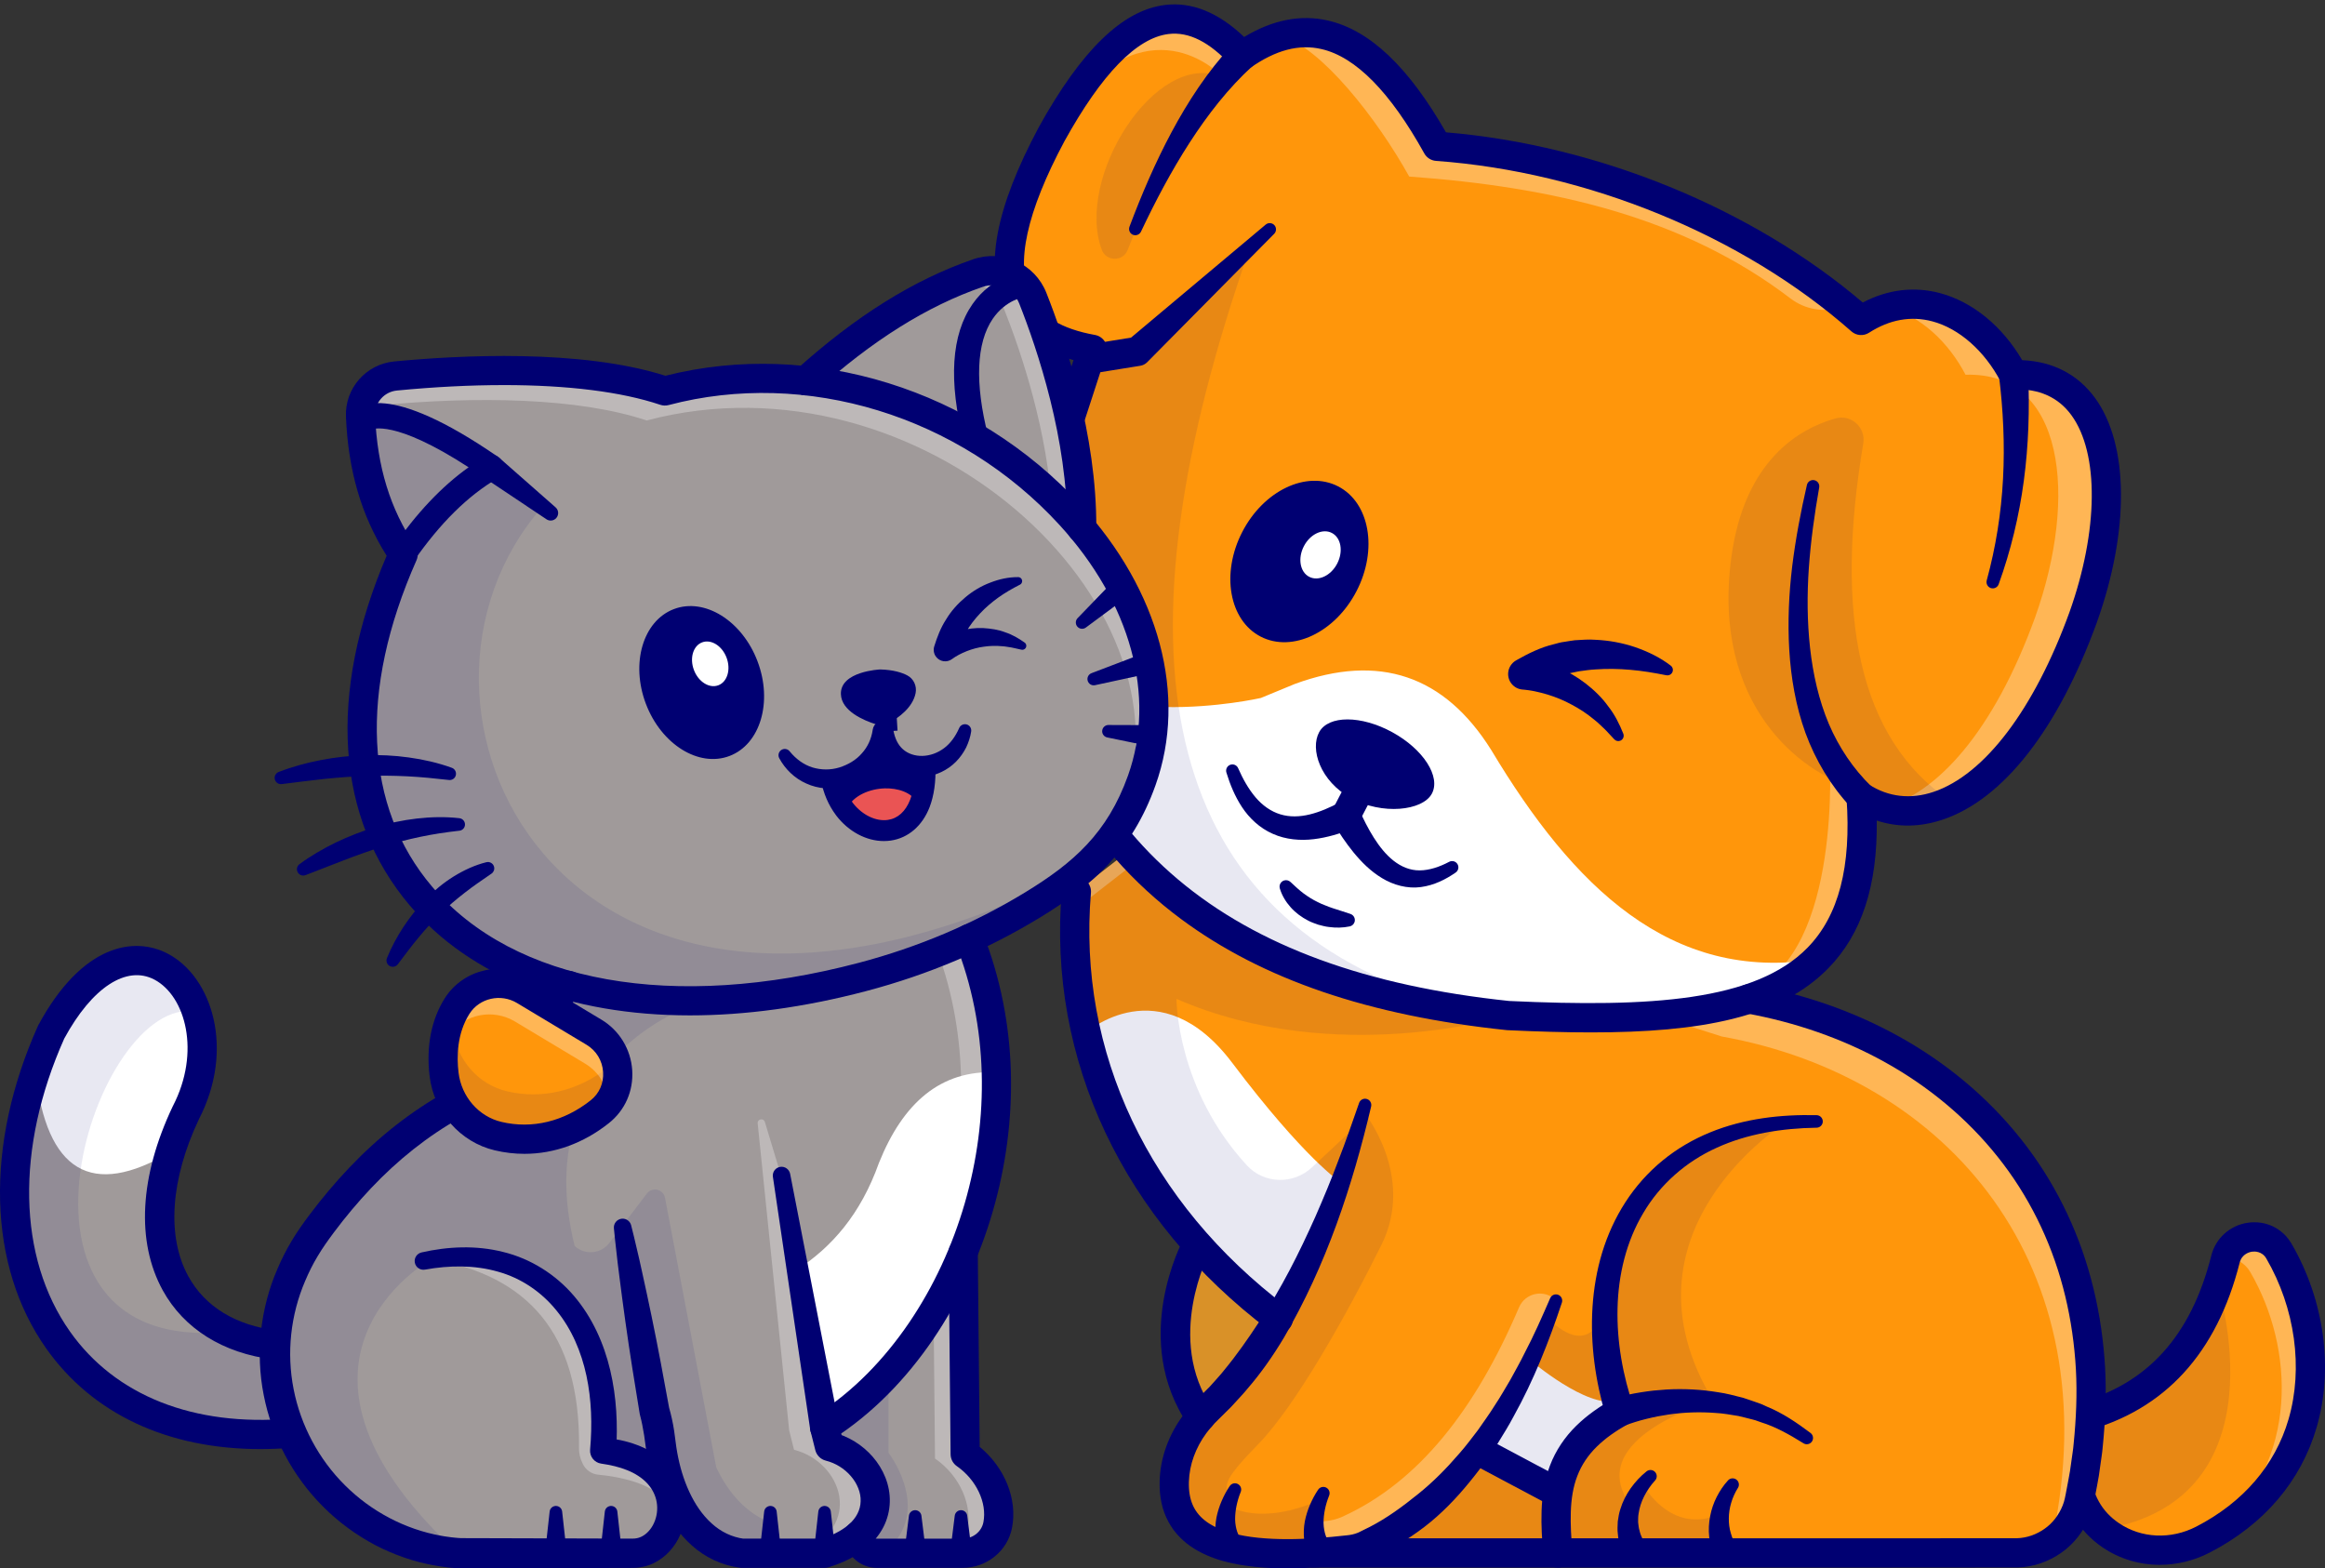 <svg width="464" height="313" viewBox="0 0 464 313" fill="none" xmlns="http://www.w3.org/2000/svg">
<rect x="0" y="0" width="464" height="313" fill="#333333" stroke="none"/>
<g clip-path="url(#clip0_62_934)">
<path d="M439.637 307.262C433.775 310.281 426.672 310.09 421.221 306.378C420.712 306.029 420.203 305.643 419.719 305.219C416.935 302.825 414.693 299.239 414.234 293.877L415.418 282.809C428.892 279.189 437.812 270.257 442.581 256.496C443.165 254.827 443.681 253.092 444.139 251.282C445.415 246.245 452.201 245.202 454.811 249.698C464.942 267.13 464.75 294.301 439.637 307.262Z" fill="#FF960B"/>
<g opacity="0.55">
<path opacity="0.55" d="M442.588 305.602C458.896 291.466 457.887 268.997 449.091 253.868C447.982 251.951 446.098 251.04 444.222 251.015C445.655 246.211 452.251 245.286 454.81 249.698C464.523 266.42 464.749 292.099 442.586 305.602H442.588Z" fill="white"/>
</g>
<path d="M431.047 312.29C426.986 312.29 422.989 311.115 419.58 308.79C414.718 305.475 411.864 300.403 411.325 294.124C411.187 292.518 412.376 291.103 413.981 290.965C415.587 290.832 417 292.016 417.138 293.622C417.534 298.222 419.408 301.606 422.867 303.964C427.328 307.005 433.242 307.276 438.297 304.667C447.67 299.83 454.043 292.418 456.725 283.23C459.697 273.042 458.04 261.055 452.291 251.162C451.411 249.646 449.886 249.734 449.442 249.795C448.976 249.861 447.421 250.213 446.97 251.997C442.403 270.049 432.041 281.364 416.171 285.624C414.612 286.043 413.014 285.117 412.597 283.561C412.179 282.004 413.102 280.404 414.659 279.984C428.528 276.26 437.246 266.639 441.312 250.566C442.192 247.085 445.066 244.515 448.631 244.014C452.196 243.514 455.535 245.128 457.335 248.227C463.873 259.474 465.738 273.171 462.327 284.864C459.188 295.624 451.803 304.267 440.972 309.855C437.819 311.482 434.41 312.287 431.047 312.287V312.29Z" fill="#000072"/>
<g opacity="0.3">
<path opacity="0.3" d="M419.718 305.219C416.934 302.825 414.691 299.239 414.232 293.877L415.416 282.809C428.89 279.189 437.81 270.257 442.579 256.496H442.588C442.588 256.496 456.286 299.172 419.718 305.219Z" fill="#000072"/>
</g>
<path d="M239.582 282.809C228.775 267.031 238.854 248.481 238.854 248.481L255.112 263.193L239.582 282.809Z" fill="#EF9F21"/>
<path d="M239.557 283.511L239.238 283.044C228.414 267.239 238.385 248.469 238.487 248.281L238.74 247.815L255.68 263.144L239.557 283.509V283.511ZM238.978 249.157C237.545 252.112 230.502 268.214 239.609 282.101L254.541 263.239L238.978 249.157Z" fill="#000072"/>
<g opacity="0.3">
<path opacity="0.3" d="M239.582 282.809C228.775 267.031 238.854 248.481 238.854 248.481L255.112 263.193L239.582 282.809Z" fill="#000072"/>
</g>
<path d="M414.981 299.446C413.689 305.534 408.353 309.914 402.125 309.914H262.215L255.112 263.193C254.786 262.942 254.462 262.7 254.138 262.451C227.233 241.7 211.959 211.392 214.818 177.931L224.739 170.225L234.336 162.777L348.984 199.348C393.915 207.38 426.565 244.919 414.983 299.446H414.981Z" fill="#FF960B"/>
<g opacity="0.55">
<path opacity="0.55" d="M414.981 299.446C414.247 302.9 412.213 305.81 409.445 307.67C409.512 307.437 409.571 307.195 409.621 306.954C421.201 252.426 388.553 214.885 343.622 206.855L228.974 170.282L214.583 181.457C214.642 180.289 214.716 179.113 214.816 177.929L234.334 162.775L348.983 199.346C393.913 207.378 426.563 244.917 414.981 299.445V299.446Z" fill="white"/>
</g>
<path d="M216.746 206.077C216.746 206.077 231.461 192.943 245.927 212.125C260.393 231.308 267.52 235.919 267.52 235.919L305.512 271.542C305.512 271.542 316.73 281.121 322.607 279.567L317.517 285.76L309.539 297.196L252.194 260.499C252.194 260.499 219.232 230.053 216.746 206.077Z" fill="white"/>
<path d="M310.539 259.522C301.685 283.293 289.545 300.731 272.378 308.462C271.436 308.887 270.428 309.147 269.41 309.263C266.9 309.556 264.499 309.772 262.215 309.914C244.607 310.973 233.768 307.195 234.359 295.276C234.626 289.839 237.262 284.834 241.214 281.106C254.245 268.787 264.326 248.446 272.061 221.758C272.187 221.333 272.312 220.899 272.436 220.466L310.537 259.522H310.539Z" fill="#FF960B"/>
<g opacity="0.55">
<path opacity="0.55" d="M310.539 259.522C301.686 283.293 289.545 300.731 272.379 308.462C271.436 308.887 270.428 309.147 269.41 309.263C266.9 309.556 264.5 309.772 262.215 309.914C261.691 307.83 261.816 305.643 262.14 303.808C263.032 303.724 263.941 303.626 264.858 303.516C265.883 303.4 266.893 303.142 267.826 302.715C283.217 295.776 294.573 281.031 303.144 260.922C304.41 257.945 308.28 257.202 310.539 259.521V259.522Z" fill="white"/>
</g>
<path d="M415.75 123.161C404.512 154.137 388.103 165.121 375.522 160.992C375.522 160.992 375.513 160.992 375.497 160.983C374.087 160.515 372.72 159.865 371.419 159.022C371.419 159.056 371.428 159.098 371.428 159.13C372.503 174.501 369.277 184.735 362.541 191.432V191.441C358.171 195.787 352.336 198.638 345.24 200.441C333.551 203.41 318.452 203.502 300.969 202.676C292.323 201.767 283.901 200.391 275.849 198.373H275.832C242.233 189.982 215.044 170.667 204.422 129.534C203.521 126.064 202.747 122.437 202.088 118.641L217.493 71.309L218.01 69.716C199.409 66.389 196.149 52.453 209.881 26.765C211.081 24.596 212.281 22.553 213.499 20.652C223.963 4.204 235.01 -2.1 247.158 10.36C247.4 10.611 247.642 10.86 247.883 11.127C263.265 0.335 275.797 9.376 286.795 29.2C317.626 31.428 349.051 44.212 371.419 63.945C383.508 56.189 395.889 63.395 401.851 74.787C421.552 74.162 424.363 98.973 415.75 123.161Z" fill="#FF960B"/>
<g opacity="0.55">
<path opacity="0.55" d="M362.539 191.434V191.443C358.17 195.789 352.335 198.64 345.239 200.443C345.973 199.35 347.372 198.316 349.599 197.391C367.666 189.884 365.14 150.644 365.14 150.644C366.016 154.931 368.917 157.592 371.427 159.135C372.501 174.506 369.275 184.741 362.539 191.438V191.434Z" fill="white"/>
</g>
<g opacity="0.55">
<path opacity="0.55" d="M357.333 59.567C335.883 43.189 309.667 37.288 281.236 35.236C274.724 23.501 263.641 9.511 255.788 7.217C267.653 3.873 277.741 12.889 286.795 29.202C316.159 31.32 346.066 43.023 368.168 61.194C367.958 61.243 367.758 61.296 367.562 61.354C364.037 62.393 360.255 61.798 357.333 59.567Z" fill="white"/>
</g>
<g opacity="0.55">
<path opacity="0.55" d="M247.158 10.36L244.007 15.356C244.007 15.356 230.35 0.26 213.5 20.652C223.964 4.204 235.01 -2.1 247.158 10.36Z" fill="white"/>
</g>
<g opacity="0.55">
<path opacity="0.55" d="M415.75 123.161C404.669 153.72 388.544 164.82 376.038 161.151C386.459 158.307 397.756 146.322 406.161 123.161C414.775 98.975 411.964 74.162 392.263 74.787C388.861 68.282 383.367 63.144 377.03 61.384C387.193 58.524 396.815 65.162 401.851 74.787C421.552 74.162 424.363 98.973 415.75 123.161Z" fill="white"/>
</g>
<path d="M362.539 191.434V191.443C350.966 202.961 329.056 204.004 300.967 202.677C256.221 197.989 217.593 180.526 204.42 129.534C216.251 147.374 251.635 139.291 251.635 139.291L258.446 136.481C275.213 130.344 288.278 134.756 297.631 149.718C313.905 176.857 333.382 196.106 362.539 191.436V191.434Z" fill="white"/>
<path d="M317.512 206.034C312.295 206.034 306.736 205.867 300.831 205.59C300.775 205.588 300.72 205.583 300.664 205.577C273.183 202.701 251.939 195.452 235.716 183.42C216.387 169.083 204.103 147.456 199.209 119.14C199.128 118.672 199.162 118.192 199.309 117.738L214.241 71.866C207.484 70.044 202.844 66.603 200.427 61.615C196.434 53.368 198.684 41.519 207.308 25.388C215.837 9.975 224.076 2.005 232.516 0.989C237.876 0.34 243.174 2.493 248.294 7.378C253.973 3.952 259.596 2.851 265.042 4.104C273.371 6.021 281.076 13.322 288.572 26.408C318.812 28.946 349.635 41.541 371.754 60.375C376.688 57.773 381.962 57.119 387.125 58.486C393.645 60.214 399.562 65.054 403.573 71.88C409.678 72.133 414.675 74.716 418.1 79.413C424.867 88.69 425.019 105.83 418.494 124.143C410.748 145.494 399.825 159.488 387.729 163.563C383.193 165.092 378.712 165.144 374.542 163.752C374.71 176.737 371.541 186.402 364.913 193.196C355.246 203.104 339.411 206.034 317.512 206.034ZM301.189 199.762C329.411 201.084 350.337 199.776 360.738 189.119C366.95 182.753 369.492 172.977 368.51 159.232C368.431 158.128 368.983 157.074 369.934 156.512C370.885 155.949 372.073 155.97 373.003 156.571C376.865 159.062 381.314 159.567 385.869 158.033C396.095 154.587 405.986 141.515 413.005 122.17C418.795 105.918 418.948 90.479 413.389 82.855C410.782 79.28 406.925 77.547 401.946 77.708C400.819 77.746 399.786 77.137 399.266 76.144C396.074 70.038 390.975 65.547 385.631 64.132C381.36 62.999 377.111 63.764 372.998 66.406C371.901 67.11 370.47 67.002 369.492 66.139C347.824 47.023 316.831 34.3 286.585 32.109C285.603 32.037 284.722 31.476 284.244 30.614C277.45 18.367 270.549 11.362 263.735 9.794C259.242 8.758 254.605 9.978 249.562 13.518C248.365 14.358 246.732 14.182 245.741 13.107C241.368 8.365 237.271 6.294 233.213 6.787C226.857 7.552 219.866 14.749 212.433 28.18C204.879 42.311 202.6 52.716 205.68 59.071C207.634 63.103 211.835 65.646 218.525 66.845C219.356 66.993 220.081 67.495 220.515 68.219C220.948 68.943 221.047 69.82 220.785 70.622L205.085 118.855C213.84 168.078 244.399 193.794 301.187 199.762H301.189Z" fill="#000072"/>
<path d="M369.347 161.078C365.343 156.788 362.302 151.677 360.323 146.288C358.367 140.877 357.419 135.24 357.08 129.655C356.754 124.062 357.012 118.494 357.671 113.011C358.347 107.527 359.379 102.12 360.608 96.774C360.762 96.1 361.434 95.681 362.107 95.835C362.759 95.986 363.173 96.618 363.058 97.269L363.055 97.289C362.114 102.613 361.374 107.964 360.991 113.321C360.62 118.675 360.656 124.041 361.233 129.301C361.821 134.551 362.98 139.713 364.979 144.462C367.005 149.195 369.879 153.465 373.49 156.969L373.512 156.99C374.669 158.114 374.698 159.961 373.574 161.119C372.451 162.277 370.604 162.305 369.447 161.182C369.415 161.15 369.377 161.11 369.347 161.078Z" fill="#000072"/>
<path d="M404.759 74.547C405.067 81.678 404.845 88.843 403.899 95.912C402.96 102.98 401.282 109.935 398.874 116.595C398.639 117.245 397.921 117.582 397.27 117.346C396.654 117.122 396.321 116.457 396.489 115.835C398.311 109.179 399.386 102.36 399.746 95.522C400.112 88.68 399.777 81.825 398.942 75.036V75.031C398.745 73.429 399.882 71.972 401.482 71.775C403.084 71.578 404.54 72.716 404.737 74.318C404.746 74.393 404.753 74.474 404.757 74.549L404.759 74.547Z" fill="#000072"/>
<path d="M216.905 68.8L226.507 67.251L224.995 67.986L252.597 44.818C253.127 44.374 253.915 44.444 254.362 44.972C254.779 45.471 254.74 46.203 254.292 46.659L228.951 72.28C228.56 72.674 228.071 72.915 227.563 72.995L227.439 73.015L217.837 74.563C216.246 74.82 214.748 73.737 214.492 72.146C214.236 70.554 215.318 69.056 216.909 68.8H216.905Z" fill="#000072"/>
<path d="M249.938 13.202C245.151 17.575 241.038 22.854 237.407 28.473C233.775 34.103 230.606 40.094 227.709 46.225C227.416 46.85 226.67 47.121 226.045 46.827C225.452 46.549 225.182 45.856 225.406 45.252C227.824 38.829 230.538 32.485 233.817 26.356C237.1 20.242 240.952 14.313 245.836 9.05C246.934 7.867 248.781 7.799 249.963 8.898C251.146 9.996 251.214 11.844 250.116 13.027C250.062 13.084 250.006 13.139 249.949 13.191L249.938 13.2V13.202Z" fill="#000072"/>
<path d="M277.864 146.13C284.068 149.53 287.595 155.031 285.739 158.418C283.883 161.805 275.856 162.696 269.65 159.297C263.446 155.897 261.416 149.492 263.271 146.105C265.125 142.718 271.658 142.729 277.862 146.13H277.864Z" fill="#000072"/>
<path d="M290.512 174.128C288.525 175.499 286.225 176.676 283.561 177.029C280.895 177.406 278.05 176.619 275.802 175.242C273.522 173.868 271.71 172.035 270.139 170.128C268.572 168.209 267.232 166.18 265.999 164.119L269.828 165.424C267.42 166.354 264.91 167.144 262.217 167.468C259.548 167.798 256.617 167.572 254.009 166.402C251.391 165.255 249.304 163.262 247.871 161.083C246.427 158.89 245.478 156.535 244.752 154.171C244.55 153.51 244.92 152.809 245.582 152.607C246.196 152.419 246.845 152.725 247.095 153.302L247.101 153.315C248.025 155.427 249.145 157.433 250.542 159.089C251.94 160.745 253.649 161.951 255.503 162.51C257.357 163.083 259.372 163.026 261.39 162.533C263.41 162.042 265.408 161.158 267.352 160.135C268.64 159.458 270.218 159.899 270.978 161.112L271.182 161.44C272.07 163.44 273.043 165.384 274.174 167.171C275.302 168.952 276.599 170.587 278.124 171.78C279.645 172.968 281.392 173.716 283.321 173.701C285.249 173.692 287.277 173.01 289.188 172.002L289.215 171.988C289.828 171.665 290.584 171.9 290.906 172.513C291.205 173.081 291.024 173.773 290.509 174.128H290.512Z" fill="#000072"/>
<path d="M268.588 165.7C268.135 165.7 267.674 165.592 267.242 165.368C265.813 164.623 265.257 162.861 266.003 161.431L269.476 154.759C270.222 153.329 271.983 152.775 273.412 153.519C274.842 154.264 275.397 156.026 274.652 157.456L271.178 164.128C270.659 165.128 269.641 165.7 268.588 165.7Z" fill="#000072"/>
<path d="M257.581 176.047C258.464 176.888 259.294 177.649 260.171 178.309C261.055 178.959 261.959 179.533 262.941 180.006C263.427 180.25 263.925 180.488 264.449 180.673C264.956 180.907 265.499 181.072 266.042 181.267C267.135 181.637 268.28 181.965 269.48 182.38L269.519 182.395C270.193 182.628 270.551 183.364 270.317 184.038C270.163 184.481 269.792 184.787 269.364 184.879C268.007 185.167 266.603 185.189 265.2 184.995C264.847 184.963 264.498 184.891 264.149 184.809C263.799 184.739 263.45 184.647 263.102 184.543C262.757 184.438 262.416 184.314 262.079 184.174C261.739 184.043 261.4 183.904 261.076 183.726C259.77 183.056 258.547 182.162 257.568 181.054C256.585 179.957 255.825 178.678 255.417 177.311C255.214 176.63 255.601 175.913 256.282 175.708C256.739 175.572 257.212 175.701 257.536 176.008L257.576 176.045L257.581 176.047Z" fill="#000072"/>
<g opacity="0.3">
<path opacity="0.3" d="M389.203 159.829C370.812 147.401 366.106 122.656 371.856 88.495C372.392 85.316 369.436 82.624 366.333 83.493C359.08 85.525 348.117 91.826 345.514 111.27C341.541 140.956 359.769 154.259 369.622 157.071C369.622 157.071 379.891 162.3 389.203 159.829Z" fill="#000072"/>
</g>
<g opacity="0.3">
<path opacity="0.3" d="M243.716 15.297C236.321 25.374 229.341 38.868 225.051 49.883C224.128 52.25 220.76 52.221 219.875 49.84C214.54 35.455 230.601 9.964 243.716 15.297Z" fill="#000072"/>
</g>
<g opacity="0.3">
<path opacity="0.3" d="M286.236 199.348C286.236 199.348 282.183 199.014 275.847 198.373H275.831C242.231 189.982 215.042 170.667 204.42 129.534C203.519 126.064 202.745 122.437 202.086 118.641L217.493 71.309L226.971 70.133L249.474 49.399C221.228 129.824 230.914 181.733 286.234 199.348H286.236Z" fill="#000072"/>
</g>
<path d="M349.497 196.477C359.812 198.344 369.891 201.78 379.103 206.918C388.308 212.039 396.62 218.896 403.218 227.191C409.845 235.464 414.639 245.182 417.349 255.397C418.713 260.504 419.573 265.734 419.983 270.985C420.406 276.239 420.271 281.509 419.827 286.73C419.687 288.033 419.621 289.346 419.419 290.638L418.867 294.525C418.654 295.816 418.39 297.095 418.154 298.38C418.021 299.041 417.937 299.62 417.761 300.35C417.665 300.724 417.573 301.102 417.464 301.475L417.077 302.575C415.932 305.462 413.978 308.045 411.429 309.839C408.899 311.64 405.827 312.728 402.711 312.81L372.037 312.833H310.876C309.364 312.833 308.12 311.659 307.995 310.177V310.172C307.744 307.364 307.553 304.493 307.653 301.52C307.75 298.561 308.178 295.448 309.332 292.466C310.458 289.481 312.318 286.748 314.543 284.572C316.766 282.379 319.285 280.674 321.852 279.214L320.491 282.66V282.656C318.393 275.639 317.35 268.257 317.814 260.888C318.049 257.209 318.663 253.537 319.74 249.985C320.824 246.438 322.372 243.015 324.4 239.892C326.422 236.766 328.927 233.951 331.799 231.604C334.667 229.25 337.893 227.374 341.285 225.987C348.092 223.2 355.419 222.385 362.551 222.552C363.241 222.568 363.789 223.141 363.773 223.831C363.757 224.505 363.212 225.041 362.546 225.053H362.524C355.647 225.163 348.746 226.242 342.608 229.05C336.469 231.815 331.288 236.388 327.942 242.093C324.547 247.781 322.956 254.445 322.812 261.114C322.657 267.798 323.869 274.513 326.046 280.87V280.873L326.057 280.906C326.456 282.25 325.854 283.655 324.686 284.319C322.454 285.59 320.365 287.027 318.651 288.723C316.931 290.414 315.621 292.359 314.787 294.547C313.936 296.731 313.567 299.174 313.486 301.733C313.398 304.29 313.567 306.952 313.808 309.649V309.652L310.903 306.998H372.039L402.5 306.979C404.485 306.932 406.42 306.235 408.035 305.093C409.668 303.955 410.904 302.298 411.64 300.459L411.889 299.756L412.077 299.034C412.202 298.527 412.31 297.843 412.428 297.257C412.652 296.036 412.905 294.819 413.105 293.595L413.627 289.914C413.822 288.689 413.879 287.452 414.014 286.221C414.433 281.294 414.56 276.339 414.162 271.427C413.777 266.517 412.976 261.651 411.712 256.911C409.195 247.435 404.775 238.478 398.652 230.833C392.553 223.166 384.852 216.803 376.258 212.021C367.662 207.228 358.2 203.993 348.47 202.229H348.458C346.872 201.939 345.819 200.421 346.107 198.835C346.394 197.249 347.913 196.196 349.499 196.484L349.497 196.477Z" fill="#000072"/>
<path d="M273.64 220.808C269.887 236.713 264.682 252.488 256.23 266.96C254.08 270.547 251.672 274.013 248.897 277.21C248.24 278.036 247.491 278.793 246.785 279.583L245.71 280.755L244.576 281.877L242.455 283.981C241.832 284.622 241.271 285.314 240.739 286.026C238.636 288.882 237.36 292.282 237.267 295.712C237.212 297.429 237.448 299.041 238.057 300.396C238.657 301.756 239.632 302.882 240.941 303.799C243.589 305.633 247.33 306.504 251.097 306.887C254.899 307.269 258.844 307.217 262.792 306.95C264.768 306.814 266.75 306.635 268.731 306.405L269.095 306.364L269.372 306.326C269.557 306.298 269.738 306.264 269.915 306.222C270.272 306.14 270.614 306.034 270.936 305.905L271.175 305.803L271.495 305.644L272.138 305.325L273.425 304.688C276.83 302.929 279.933 300.645 282.932 298.221C285.958 295.816 288.704 293.015 291.264 290.036C292.57 288.567 293.74 286.972 294.949 285.405C296.076 283.776 297.252 282.174 298.303 280.481C299.414 278.825 300.392 277.081 301.419 275.363C302.366 273.599 303.378 271.865 304.254 270.055C306.128 266.495 307.753 262.798 309.362 259.089L309.371 259.069C309.647 258.435 310.383 258.144 311.017 258.418C311.616 258.678 311.906 259.354 311.707 259.961C309.122 267.737 306.098 275.44 302.049 282.71C301.084 284.552 299.964 286.314 298.876 288.097C297.703 289.828 296.565 291.59 295.267 293.249C292.721 296.593 289.949 299.83 286.746 302.67C283.556 305.523 279.915 307.876 276.107 309.875L274.657 310.591L273.932 310.948L273.57 311.125L273.106 311.323C272.484 311.572 271.852 311.765 271.218 311.912C270.901 311.986 270.582 312.045 270.263 312.095L269.784 312.16L269.39 312.204C267.332 312.443 265.259 312.631 263.177 312.774C259.012 313.052 254.791 313.122 250.495 312.694C248.347 312.471 246.178 312.113 244.001 311.504C241.832 310.885 239.632 309.991 237.597 308.584C236.579 307.884 235.63 307.018 234.784 306.049C233.937 305.072 233.258 303.941 232.722 302.769C231.663 300.394 231.357 297.873 231.432 295.533C231.561 290.805 233.317 286.255 236.031 282.572C236.715 281.653 237.443 280.766 238.236 279.945L240.433 277.735L241.457 276.701L242.434 275.614C243.077 274.881 243.745 274.175 244.342 273.395C246.83 270.382 249.087 267.153 251.253 263.845C255.651 257.263 259.267 250.085 262.538 242.745C264.15 239.06 265.707 235.336 267.11 231.548C268.584 227.783 269.89 223.95 271.232 220.122L271.237 220.106C271.467 219.453 272.18 219.109 272.834 219.339C273.443 219.552 273.779 220.193 273.638 220.808H273.64Z" fill="#000072"/>
<path d="M255.108 266.108C254.496 266.108 253.88 265.917 253.353 265.519C224.132 243.469 209.024 211.453 211.905 177.682C212.043 176.076 213.462 174.886 215.06 175.022C216.665 175.16 217.856 176.572 217.72 178.18C215.013 209.909 229.282 240.044 256.868 260.859C258.154 261.829 258.41 263.66 257.439 264.947C256.866 265.707 255.992 266.108 255.107 266.108H255.108Z" fill="#000072"/>
<path d="M239.584 285.726C238.654 285.726 237.738 285.282 237.174 284.457C225.493 267.402 235.843 247.908 236.289 247.085C237.058 245.668 238.831 245.145 240.246 245.915C241.662 246.684 242.187 248.455 241.418 249.87C241.28 250.128 232.376 267.123 241.988 281.158C242.9 282.488 242.559 284.305 241.23 285.216C240.727 285.561 240.151 285.726 239.584 285.726Z" fill="#000072"/>
<path d="M310.903 312.833H262.217C260.605 312.833 259.299 311.527 259.299 309.914C259.299 308.301 260.605 306.995 262.217 306.995H310.904C312.517 306.995 313.823 308.301 313.823 309.914C313.823 311.527 312.517 312.833 310.904 312.833H310.903Z" fill="#000072"/>
<path d="M297.055 287.263L294.315 292.418L309.53 300.511L312.27 295.355L297.055 287.263Z" fill="#000072"/>
<path d="M322.255 279.029C323.233 278.726 324.025 278.535 324.898 278.343C325.751 278.151 326.603 277.999 327.454 277.861C328.305 277.708 329.163 277.63 330.014 277.513C330.871 277.427 331.729 277.372 332.583 277.3C336.01 277.106 339.455 277.286 342.836 277.839C344.533 278.07 346.19 278.531 347.845 278.947C348.662 279.2 349.466 279.497 350.274 279.769C350.676 279.915 351.084 280.038 351.478 280.199L352.646 280.726C355.812 282.015 358.639 283.961 361.328 285.974C361.88 286.386 361.992 287.169 361.58 287.723C361.19 288.244 360.471 288.373 359.929 288.04L359.835 287.982C357.155 286.323 354.423 284.755 351.432 283.834L350.333 283.443C349.963 283.327 349.579 283.248 349.203 283.147C348.447 282.963 347.7 282.755 346.944 282.588C345.407 282.345 343.888 282.051 342.333 281.977C339.244 281.739 336.132 281.843 333.071 282.28L330.786 282.667C330.034 282.839 329.274 282.972 328.535 283.173C327.789 283.359 327.051 283.558 326.327 283.787C325.622 284.002 324.849 284.273 324.287 284.502L324.226 284.527C322.732 285.137 321.026 284.42 320.417 282.925C319.808 281.431 320.525 279.725 322.019 279.115C322.096 279.083 322.178 279.054 322.257 279.029H322.255Z" fill="#000072"/>
<path d="M247.577 297.826C247.246 298.64 246.954 299.619 246.769 300.527C246.581 301.452 246.486 302.375 246.493 303.26C246.518 304.142 246.667 304.971 246.914 305.708C247.17 306.445 247.59 307.048 248.036 307.588L248.055 307.613C248.942 308.681 248.795 310.267 247.726 311.154C246.656 312.041 245.073 311.894 244.186 310.824C244.082 310.701 243.987 310.557 243.912 310.421C243.254 309.212 242.792 307.916 242.633 306.617C242.482 305.325 242.547 304.068 242.76 302.889C242.993 301.715 243.349 300.61 243.794 299.567C244.252 298.511 244.745 297.565 245.415 296.567C245.8 295.993 246.578 295.839 247.151 296.226C247.652 296.563 247.832 297.197 247.613 297.737L247.575 297.828L247.577 297.826Z" fill="#000072"/>
<path d="M265.223 298.55C264.892 299.364 264.6 300.343 264.415 301.251C264.227 302.176 264.132 303.099 264.139 303.984C264.164 304.866 264.313 305.695 264.56 306.432C264.817 307.169 265.234 307.772 265.682 308.312L265.702 308.337C266.588 309.405 266.441 310.991 265.372 311.878C264.302 312.765 262.717 312.618 261.83 311.548C261.726 311.425 261.631 311.281 261.556 311.145C260.899 309.936 260.436 308.64 260.277 307.341C260.126 306.049 260.191 304.792 260.404 303.613C260.637 302.439 260.994 301.334 261.438 300.291C261.896 299.235 262.389 298.289 263.059 297.291C263.444 296.717 264.222 296.563 264.795 296.95C265.297 297.287 265.476 297.921 265.257 298.461L265.22 298.552L265.223 298.55Z" fill="#000072"/>
<path d="M330.229 295.541C329.437 296.403 328.665 297.531 328.114 298.629C327.551 299.748 327.173 300.92 327.012 302.075C326.906 302.652 326.931 303.23 326.92 303.794C327.006 304.359 327.015 304.916 327.2 305.455C327.431 306.545 328.008 307.554 328.585 308.529L328.672 308.679C329.378 309.873 328.984 311.414 327.789 312.122C326.596 312.828 325.055 312.434 324.348 311.238C324.29 311.142 324.237 311.03 324.194 310.93C323.556 309.41 322.992 307.832 322.875 306.142C322.75 305.314 322.829 304.466 322.857 303.642C322.981 302.819 323.096 302.002 323.355 301.23C323.823 299.674 324.554 298.253 325.446 296.995C326.361 295.728 327.338 294.653 328.606 293.636C329.144 293.206 329.93 293.292 330.36 293.83C330.751 294.317 330.717 295.009 330.306 295.455L330.227 295.541H330.229Z" fill="#000072"/>
<path d="M346.767 297.052C346.267 297.862 345.779 298.921 345.493 299.921C345.185 300.937 345.031 301.98 345.022 302.997C345.011 304.013 345.124 305.011 345.418 305.959C345.659 306.914 346.122 307.805 346.593 308.667L346.647 308.765C347.311 309.984 346.863 311.513 345.645 312.177C344.427 312.844 342.899 312.394 342.234 311.176C342.168 311.056 342.109 310.918 342.064 310.792C341.607 309.466 341.215 308.115 341.105 306.708C340.946 305.317 341.036 303.903 341.295 302.561C341.553 301.213 341.998 299.927 342.6 298.742C342.902 298.151 343.232 297.579 343.603 297.034C343.983 296.477 344.35 295.993 344.864 295.434C345.33 294.927 346.12 294.893 346.627 295.361C347.075 295.773 347.154 296.436 346.844 296.934L346.768 297.056L346.767 297.052Z" fill="#000072"/>
<g opacity="0.3">
<path opacity="0.3" d="M356.315 224.036C356.315 224.036 321.464 245.811 341.926 279.565C341.926 279.565 315.428 286.931 325.498 300.507L327.879 296.242C327.879 296.242 333.393 306.496 343.234 302.16L343.06 310.084L310.903 309.005C309.392 296.128 312.995 286.352 323.269 280.619C314.993 253.422 321.428 232.582 356.313 224.036H356.315Z" fill="#000072"/>
</g>
<g opacity="0.3">
<path opacity="0.3" d="M261.805 232.985L271.395 224.036C271.395 224.036 262.9 251.091 254.136 262.451C227.231 241.7 211.957 211.392 214.816 177.931L224.738 170.225C239.537 191.701 266.649 200.808 300.967 202.676C300.967 202.676 266.725 213.26 234.793 199.348C234.793 199.64 234.85 217.382 248.851 232.571C252.278 236.29 258.109 236.435 261.805 232.985Z" fill="#000072"/>
</g>
<g opacity="0.3">
<path opacity="0.3" d="M309.127 263.189C309.127 263.189 314.864 269.673 318.615 264.667L322.605 282.142C322.605 282.142 313.465 290.977 310.204 296.24L310.903 309.004L272.438 309.912C290.345 297.323 303.941 282.466 309.127 263.187V263.189Z" fill="#000072"/>
</g>
<g opacity="0.3">
<path opacity="0.3" d="M251.035 288.296C243.439 296.086 244.497 296.429 245.531 299.314V300.674C245.531 300.674 251.534 304.618 263.457 299.323C263.34 299.59 260.981 305.02 262.215 309.914C244.607 310.973 233.768 307.195 234.359 295.276C234.626 289.839 237.262 284.834 241.214 281.106C254.245 268.787 264.326 248.446 272.061 221.758C272.061 221.758 282.624 234.517 275.68 248.48C268.727 262.442 258.631 280.515 251.035 288.296Z" fill="#000072"/>
</g>
<g opacity="0.3">
<path opacity="0.3" d="M235.035 300.674C235.243 301.299 235.51 301.884 235.818 302.443C235.501 301.893 235.243 301.299 235.035 300.674Z" fill="#000072"/>
</g>
<path d="M270.736 117.943C275.004 109.664 273.355 100.317 267.052 97.065C260.75 93.814 252.181 97.89 247.913 106.17C243.644 114.449 245.293 123.796 251.596 127.048C257.898 130.299 266.468 126.223 270.736 117.943Z" fill="#000072"/>
<path d="M266.873 112.456C268.119 110.037 267.638 107.307 265.797 106.358C263.957 105.408 261.454 106.599 260.208 109.017C258.961 111.435 259.442 114.165 261.283 115.115C263.124 116.064 265.626 114.874 266.873 112.456Z" fill="white"/>
<path d="M332.451 134.743C330.115 134.27 327.698 133.87 325.364 133.673C323.017 133.465 320.704 133.435 318.447 133.593C317.313 133.646 316.207 133.826 315.1 133.971C314.552 134.069 314.013 134.2 313.468 134.309C313.198 134.372 312.923 134.413 312.655 134.48L311.861 134.714C309.709 135.243 307.716 136.207 305.731 137.195L304.351 131.374C304.577 131.394 304.715 131.413 304.865 131.433C305.021 131.453 305.166 131.474 305.304 131.499C305.587 131.55 305.87 131.6 306.141 131.663C306.691 131.774 307.221 131.919 307.753 132.059C308.81 132.351 309.833 132.731 310.835 133.143C312.836 133.98 314.724 135.076 316.435 136.392C318.137 137.713 319.701 139.213 320.94 140.944C322.259 142.605 323.201 144.517 323.963 146.422C324.183 146.974 323.914 147.601 323.362 147.822C322.95 147.987 322.497 147.879 322.203 147.583L322.112 147.492C321.428 146.807 320.845 146.078 320.17 145.438C319.484 144.806 318.85 144.153 318.124 143.596C316.729 142.435 315.231 141.453 313.669 140.627C312.121 139.779 310.487 139.112 308.819 138.603C307.986 138.345 307.139 138.143 306.3 137.96C305.879 137.881 305.458 137.795 305.044 137.743C304.835 137.707 304.634 137.689 304.434 137.668C304.331 137.654 304.235 137.643 304.147 137.637L303.932 137.619L303.85 137.612C302.135 137.478 300.852 135.978 300.987 134.263C301.071 133.2 301.694 132.295 302.551 131.799C304.953 130.431 307.481 129.172 310.2 128.539C310.87 128.347 311.542 128.166 312.232 128.084C312.918 127.978 313.601 127.856 314.287 127.772C315.666 127.691 317.04 127.571 318.407 127.679C321.139 127.802 323.819 128.301 326.351 129.159C328.884 130.048 331.258 131.17 333.432 132.838C333.907 133.202 333.997 133.883 333.633 134.358C333.373 134.697 332.952 134.84 332.56 134.761L332.452 134.74L332.451 134.743Z" fill="#000072"/>
</g>
<g clip-path="url(#clip1_62_934)">
<path d="M199.108 304.35C198.469 307.656 195.475 309.978 192.117 309.978H174.976C172.99 309.978 171.384 308.372 171.384 306.382L155.863 271.262L153.751 266.475L192.224 249.922L192.615 290.205C197.744 293.778 200.039 299.573 199.108 304.352V304.35Z" fill="#A09A9A"/>
<path d="M192.119 310.34H174.978C172.825 310.34 171.068 308.606 171.027 306.459L153.276 266.285L192.583 249.375L192.978 290.014C197.867 293.499 200.47 299.263 199.466 304.418C198.801 307.847 195.711 310.34 192.121 310.34H192.119ZM154.23 266.661L171.746 306.38C171.746 308.164 173.195 309.615 174.978 309.615H192.119C195.366 309.615 198.156 307.372 198.757 304.28C199.718 299.349 197.167 293.81 192.412 290.5L192.258 290.393L191.871 250.466L154.23 266.661Z" fill="#000072"/>
<g opacity="0.55">
<path opacity="0.55" d="M199.108 304.35C198.469 307.656 195.475 309.978 192.117 309.978H189.532C191.327 309.012 192.683 307.314 193.099 305.216C194.023 300.444 191.728 294.642 186.599 291.069L186.226 252.502L192.228 249.92L192.619 290.203C197.747 293.776 200.043 299.571 199.112 304.35H199.108Z" fill="white"/>
</g>
<g opacity="0.3">
<path opacity="0.3" d="M178.002 308.379C177.478 308.937 176.971 309.47 176.473 309.978H174.976C172.99 309.978 171.384 308.372 171.384 306.382L155.863 271.262C156.402 270.071 157.176 269.182 158.324 268.699L177.319 273.935V289.93C177.319 289.93 185.483 300.471 178.002 308.381V308.379Z" fill="#000072"/>
</g>
<path d="M58.152 286.015C13.96 289.686 -6.583 254.152 7.068 213.969V213.96C7.967 211.312 9.013 208.648 10.21 205.966C21.342 185.351 35.175 189.856 39.191 201.928V201.937C41.077 207.591 40.812 214.901 37.095 222.07C35.824 224.752 34.793 227.374 33.994 229.929C28.798 246.482 33.321 260.054 45.475 265.782H45.484C48.234 267.09 51.394 267.981 54.912 268.414L58.154 286.015H58.152Z" fill="#A09A9A"/>
<path d="M52.052 286.634C35.22 286.634 21.328 280.573 12.502 269.25C1.627 255.295 -0.484 235.125 6.707 213.908L6.727 213.842C7.624 211.196 8.685 208.496 9.882 205.818C17.084 192.478 24.441 191.049 28.193 191.367C33.189 191.806 37.535 195.808 39.532 201.814L39.55 201.878C41.634 208.179 40.857 215.595 37.415 222.236C36.172 224.855 35.136 227.484 34.339 230.037C29.273 246.176 33.571 259.726 45.557 265.421L45.639 265.457C48.376 266.758 51.511 267.632 54.955 268.056L55.217 268.09L58.581 286.344L58.184 286.378C56.101 286.552 54.056 286.638 52.054 286.638L52.052 286.634ZM7.427 214.019L7.408 214.085C0.273 235.091 2.336 255.035 13.068 268.806C22.723 281.194 38.569 287.185 57.723 285.688L54.601 268.74C51.212 268.298 48.118 267.427 45.398 266.144L45.319 266.11C32.928 260.269 28.455 246.364 33.648 229.822C34.455 227.238 35.504 224.576 36.767 221.916C40.136 215.416 40.889 208.181 38.844 202.052L38.826 201.987C36.913 196.289 32.817 192.498 28.127 192.088C21.962 191.548 15.708 196.54 10.525 206.14C9.358 208.755 8.311 211.414 7.425 214.021L7.427 214.019Z" fill="#000072"/>
<path d="M37.094 222.07C35.822 224.752 34.791 227.374 33.993 229.929C18.281 239.197 9.303 233.876 7.066 213.967V213.958C7.965 211.31 9.012 208.646 10.209 205.964C26.56 175.682 48.731 199.595 37.094 222.068V222.07Z" fill="white"/>
<path d="M164.809 284.634C164.725 284.684 164.643 284.741 164.559 284.791L165.53 288.679C175.432 291.177 180.212 305.191 164.559 309.978H148.073C140.799 309.046 135.819 302.893 133.351 295.149L132.736 295.431L132.363 295.598C132.513 295.823 132.645 296.047 132.77 296.272C136.087 302.283 132.263 309.976 126.32 309.976H91.679C91.57 309.967 91.472 309.96 91.362 309.951C72.142 308.577 56.007 292.649 54.917 272.2C54.419 262.782 57.427 253.533 62.948 245.89C70.738 235.1 79.798 226.365 90.589 220.402L112.362 197.847L113.509 196.665L193.448 187.315C196.89 195.958 198.594 205 198.851 213.992C199.675 243 185.317 271.518 164.809 284.632V284.634Z" fill="#A09A9A"/>
<path d="M164.614 310.34H148.075C141.364 309.483 135.951 304.137 133.134 295.648L132.891 295.759C132.959 295.871 133.024 295.984 133.086 296.097C134.835 299.265 134.781 303.164 132.95 306.271C131.428 308.856 129.012 310.338 126.32 310.338L91.337 310.313C71.451 308.89 55.639 292.515 54.558 272.22C54.071 263.009 56.946 253.584 62.657 245.679C70.929 234.218 79.995 225.854 90.368 220.113L113.339 196.319L193.68 186.923L193.782 187.181C197.115 195.55 198.941 204.567 199.212 213.981C200.018 242.365 185.951 271.542 165.003 284.936L164.973 284.956L165.83 288.384C171.059 289.796 174.919 294.317 175.04 299.21C175.164 304.217 171.382 308.268 164.666 310.324L164.614 310.34ZM133.572 294.649L133.695 295.038C136.385 303.473 141.642 308.788 148.119 309.619L164.505 309.615C170.857 307.658 174.431 303.874 174.317 299.226C174.203 294.585 170.469 290.297 165.443 289.028L165.234 288.976L164.144 284.618L164.614 284.326C185.358 271.062 199.287 242.143 198.489 214.003C198.224 204.769 196.449 195.924 193.212 187.707L113.675 197.01L112.617 198.1L90.76 220.721C80.461 226.41 71.458 234.713 63.238 246.103C57.623 253.876 54.796 263.136 55.274 272.182C56.336 292.114 71.86 308.196 91.386 309.592L91.702 309.617H126.316C128.747 309.617 130.937 308.264 132.325 305.904C134.028 303.015 134.076 299.39 132.45 296.447C132.331 296.233 132.202 296.014 132.059 295.8L131.821 295.444L133.568 294.651L133.572 294.649Z" fill="#000072"/>
<path d="M160.798 75.987C171.512 66.332 182.839 58.759 195.139 54.508C199.56 52.98 204.394 55.154 206.118 59.508C209.967 69.234 216.005 87.405 215.876 105.411" fill="#A09A9A"/>
<path d="M216.235 105.413L215.514 105.407C215.642 87.314 209.471 68.967 205.782 59.641C204.137 55.483 199.514 53.379 195.257 54.849C183.834 58.798 172.643 65.8 161.039 76.256L160.557 75.719C172.232 65.196 183.505 58.147 195.021 54.166C199.644 52.567 204.664 54.855 206.454 59.374C210.164 68.749 216.367 87.196 216.237 105.413H216.235Z" fill="#000072"/>
<g opacity="0.55">
<path opacity="0.55" d="M86.782 251.379C104.799 254.703 115.888 265.598 115.55 288.978C115.536 290.012 115.777 291.035 116.226 291.968L116.315 292.154C116.892 293.354 118.049 294.17 119.373 294.295C123.681 294.703 133.208 296.301 134.01 302.484C136.448 301.16 130.712 288.436 121.191 289.511C121.311 264.493 106.464 249.64 86.782 251.377V251.379Z" fill="white"/>
</g>
<g opacity="0.55">
<path opacity="0.55" d="M215.876 105.411L210.006 102.271C209.108 86.067 203.855 70.431 200.38 61.664C198.751 57.542 194.344 55.377 190.131 56.444C191.776 55.735 193.448 55.086 195.136 54.504C199.559 52.98 204.396 55.154 206.118 59.508C209.967 69.234 216.001 87.402 215.878 105.411H215.876Z" fill="white"/>
</g>
<g opacity="0.55">
<path opacity="0.55" d="M164.809 284.634C164.725 284.684 164.642 284.741 164.558 284.791L165.53 288.679C175.432 291.177 180.212 305.191 164.558 309.978H159.355C172.74 304.683 167.951 291.719 158.466 289.329L157.494 285.441L151.211 224.197C151.12 223.31 152.389 223.056 152.646 223.909L156.115 235.407L163.197 281.319C180.746 266.965 192.535 241.004 191.787 214.643C191.529 205.709 189.85 196.726 186.449 188.133L193.45 187.317C196.892 195.96 198.596 205.002 198.853 213.994C199.677 243.002 185.319 271.52 164.81 284.634H164.809Z" fill="white"/>
</g>
<path d="M164.808 284.634L159.18 253.32C165.971 248.849 171.732 242.412 175.415 232.064C180.204 220.148 187.685 213.488 198.849 213.996C199.673 243.004 185.315 271.522 164.807 284.636L164.808 284.634Z" fill="white"/>
<path d="M227.864 155.734C223.625 167.606 216.616 174.169 206.075 180.597C205.825 180.747 205.577 180.905 205.319 181.046C194.986 187.242 183.788 191.895 172.141 194.967C99.676 214.076 52.532 173.652 80.455 110.631C74.936 102.396 72.399 93.571 71.951 83.029C71.769 78.925 74.87 75.427 78.951 75.036C98.811 73.121 119.187 73.486 132.695 78.025C187.196 63.603 242.786 113.936 227.864 155.734Z" fill="#A09A9A"/>
<path d="M137.675 200.093C114.589 200.093 95.474 192.877 83.74 179.071C69.357 162.15 68.046 137.865 80.045 110.667C74.741 102.69 72.053 93.905 71.59 83.045C71.401 78.764 74.618 75.089 78.916 74.676C101.373 72.513 120.468 73.567 132.707 77.65C161.252 70.139 193.089 79.9 213.84 102.534C228.893 118.952 234.262 138.886 228.205 155.858C223.784 168.238 216.237 174.825 206.264 180.907L206.039 181.044C205.861 181.155 205.68 181.264 205.494 181.366C195.259 187.503 184.065 192.199 172.236 195.319C160.084 198.524 148.448 200.094 137.679 200.094L137.675 200.093ZM100.51 74.299C93.817 74.299 86.599 74.662 78.985 75.395C75.07 75.771 72.139 79.117 72.312 83.013C72.773 93.81 75.456 102.521 80.756 110.429L80.866 110.595L80.786 110.778C68.822 137.781 70.067 161.869 84.291 178.604C101.316 198.633 134.122 204.621 172.05 194.62C183.814 191.518 194.945 186.846 205.134 180.738C205.319 180.635 205.491 180.531 205.661 180.427L205.889 180.287C215.728 174.287 223.173 167.796 227.525 155.614C233.491 138.901 228.177 119.24 213.309 103.024C192.712 80.559 161.106 70.883 132.788 78.378L132.684 78.406L132.582 78.371C124.564 75.676 113.535 74.302 100.512 74.302L100.51 74.299Z" fill="#000072"/>
<g opacity="0.55">
<path opacity="0.55" d="M227.864 155.734C226.26 160.221 224.264 163.944 221.837 167.191C222.718 165.469 223.507 163.619 224.223 161.622C239.146 119.824 183.555 69.491 129.054 83.913C115.545 79.376 95.171 79.009 75.309 80.924C74.087 81.04 72.948 81.441 71.967 82.047C72.274 78.383 75.2 75.395 78.95 75.036C98.809 73.121 119.185 73.486 132.693 78.025C187.194 63.603 242.785 113.936 227.862 155.734H227.864Z" fill="white"/>
</g>
<path d="M137.702 202.637C113.846 202.637 94.029 195.112 81.8 180.724C66.976 163.284 65.349 138.536 77.165 110.907C72.092 102.833 69.504 93.968 69.041 83.158C68.8 77.519 73.032 72.676 78.674 72.134C91.705 70.881 115.87 69.617 132.788 74.989C162.049 67.602 194.511 77.68 215.715 100.809C231.42 117.938 236.984 138.838 230.604 156.716C225.931 169.807 218.023 176.725 207.588 183.086C196.942 189.573 185.265 194.518 172.882 197.783C160.53 201.041 148.687 202.637 137.702 202.637ZM100.537 76.85C93.924 76.85 86.777 77.209 79.228 77.934C76.667 78.179 74.745 80.364 74.854 82.906C75.295 93.206 77.842 101.5 82.874 109.009C83.431 109.841 83.522 110.9 83.117 111.814C71.572 137.868 72.678 160.999 86.232 176.944C102.607 196.209 134.444 201.891 171.4 192.144C183.239 189.022 194.396 184.299 204.562 178.103C214.208 172.224 221.012 166.266 225.124 154.752C230.765 138.947 225.645 120.255 211.428 104.749C191.463 82.972 160.848 73.588 133.434 80.838C132.886 80.984 132.305 80.965 131.768 80.784C123.999 78.177 113.26 76.848 100.537 76.848V76.85Z" fill="#000072"/>
<path d="M215.874 108.323H215.853C214.247 108.313 212.952 106.998 212.965 105.387C213.091 87.726 207.034 69.733 203.412 60.58C202.27 57.694 199.053 56.234 196.088 57.261C184.995 61.095 174.088 67.929 162.744 78.152C161.549 79.228 159.711 79.131 158.633 77.934C157.558 76.739 157.656 74.896 158.85 73.819C170.784 63.063 182.343 55.844 194.187 51.751C200.104 49.708 206.529 52.642 208.821 58.431C212.598 67.98 218.917 86.781 218.783 105.429C218.77 107.032 217.47 108.322 215.873 108.322L215.874 108.323Z" fill="#000072"/>
<path d="M178.925 142.611L174.776 142.868L174.974 146.069L179.123 145.812L178.925 142.611Z" fill="#000072"/>
<path d="M183.589 160.314C180.763 167.649 172.857 167.116 168.534 161.488V161.479C167.304 159.863 166.357 157.833 165.916 155.451L176.224 150.558L184.604 152.911C184.713 155.942 184.322 158.389 183.589 160.312V160.314Z" fill="#000072"/>
<path d="M183.589 160.314C180.763 167.649 172.857 167.116 168.535 161.488V161.479C170.705 156.051 181.221 155.21 183.582 160.305L183.591 160.314H183.589Z" fill="#EA5454"/>
<path d="M176.396 166.182C173.416 166.182 170.362 164.551 168.204 161.742L168.118 161.629L168.149 161.325C169.433 158.112 173.308 156.586 176.578 156.498C180.02 156.419 182.827 157.772 183.929 160.067L184.064 160.21L183.979 160.466C182.741 163.679 180.454 165.681 177.541 166.104C177.162 166.157 176.78 166.184 176.398 166.184L176.396 166.182ZM169.01 161.422C171.257 164.232 174.46 165.708 177.421 165.277C179.972 164.907 181.996 163.155 183.134 160.336C181.96 158.026 179.02 157.271 176.601 157.33C173.679 157.409 170.242 158.706 169.012 161.422H169.01Z" fill="#000072"/>
<path d="M175.644 133.601C175.644 133.601 167.677 133.948 167.817 138.528C167.918 141.901 172.38 143.769 174.724 144.518C175.642 144.812 176.63 144.719 177.475 144.252C179.227 143.286 182.137 141.273 182.727 138.332C183.012 136.908 182.341 135.449 181.056 134.779C179.974 134.213 178.261 133.666 175.646 133.601H175.644Z" fill="#000072"/>
<path d="M193.819 145.971C193.655 147.061 193.305 148.139 192.814 149.175C192.297 150.197 191.619 151.163 190.79 152.006C189.125 153.689 186.831 154.807 184.373 155.036C181.941 155.271 179.238 154.596 177.282 152.813C176.308 151.943 175.528 150.862 175.015 149.707C174.515 148.544 174.231 147.336 174.158 146.155V146.145L178.293 146.118C178.214 146.773 178.114 147.431 178 148.084C177.82 148.723 177.598 149.358 177.369 149.984C177.08 150.583 176.737 151.159 176.412 151.741C176.026 152.279 175.605 152.795 175.192 153.312C173.363 155.219 171.012 156.554 168.486 157.078C165.978 157.607 163.272 157.446 160.921 156.367C158.553 155.333 156.659 153.448 155.513 151.311C155.186 150.701 155.414 149.943 156.022 149.615C156.558 149.327 157.21 149.469 157.581 149.925L157.61 149.961C158.864 151.496 160.423 152.626 162.158 153.161C163.892 153.68 165.768 153.696 167.504 153.161C169.226 152.623 170.841 151.685 171.984 150.358C173.168 149.068 173.883 147.467 174.152 145.733L174.174 145.597C174.351 144.463 175.412 143.686 176.544 143.864C177.496 144.012 178.196 144.79 178.289 145.708V145.715C178.568 147.295 179.183 148.63 180.188 149.521C181.185 150.415 182.596 150.891 184.091 150.852C185.585 150.819 187.117 150.276 188.396 149.315C189.689 148.358 190.688 146.95 191.413 145.314L191.431 145.273C191.713 144.64 192.455 144.354 193.087 144.635C193.616 144.869 193.9 145.425 193.817 145.971H193.819Z" fill="#000072"/>
<path d="M176.401 167.848C172.907 167.848 169.362 165.98 166.888 162.758C166.854 162.713 166.821 162.669 166.791 162.62C165.344 160.681 164.337 158.335 163.872 155.831L167.959 155.072C168.313 156.99 169.085 158.768 170.187 160.216C170.214 160.25 170.239 160.286 170.262 160.32C172.118 162.674 174.82 163.966 177.184 163.628C179.193 163.336 180.738 161.93 181.651 159.563C182.324 157.793 182.619 155.577 182.526 152.984L186.681 152.836C186.794 155.988 186.406 158.752 185.531 161.053C184.086 164.807 181.26 167.241 177.778 167.748C177.323 167.814 176.862 167.846 176.401 167.846V167.848Z" fill="#000072"/>
<path d="M80.457 113.132C79.966 113.132 79.469 112.986 79.034 112.685C77.903 111.896 77.624 110.34 78.412 109.207C83.206 102.312 88.176 97.059 93.522 93.256C78.687 83.632 74.257 85.591 73.871 85.804C73.044 86.74 71.629 86.928 70.581 86.196C69.45 85.409 69.172 83.85 69.959 82.718C71.269 80.838 77.263 75.889 99.472 91.232C100.174 91.717 100.58 92.528 100.549 93.381C100.517 94.234 100.053 95.013 99.319 95.444C93.343 98.949 87.845 104.386 82.508 112.063C82.024 112.76 81.247 113.134 80.459 113.134L80.457 113.132ZM74.048 85.581C74.048 85.581 74.048 85.582 74.046 85.584C74.046 85.584 74.046 85.582 74.048 85.581ZM74.052 85.577C74.052 85.577 74.052 85.579 74.05 85.581C74.05 85.581 74.05 85.579 74.052 85.577ZM74.055 85.573C74.055 85.573 74.053 85.575 74.052 85.577C74.052 85.577 74.052 85.575 74.055 85.573Z" fill="#000072"/>
<g opacity="0.3">
<path opacity="0.3" d="M98.055 93.288C91.396 97.194 85.627 103.205 80.457 110.631L72.012 84.146C72.012 84.146 76.168 78.159 98.057 93.288H98.055Z" fill="#000072"/>
</g>
<path d="M99.574 91.306L110.883 101.256C111.504 101.804 111.567 102.752 111.02 103.377C110.518 103.949 109.677 104.047 109.061 103.634L96.537 95.268C95.389 94.501 95.08 92.946 95.844 91.798C96.61 90.647 98.163 90.338 99.309 91.103C99.399 91.162 99.493 91.238 99.572 91.306H99.574Z" fill="#000072"/>
<path d="M194.764 90.044C193.651 90.044 192.639 89.293 192.349 88.164C189.254 76.025 189.84 66.777 194.093 60.675C198.09 54.937 203.86 54.284 204.105 54.259C205.478 54.121 206.7 55.116 206.84 56.49C206.979 57.855 205.993 59.077 204.633 59.227C204.43 59.252 200.748 59.771 198.115 63.634C194.843 68.434 194.521 76.488 197.183 86.928C197.524 88.264 196.719 89.626 195.384 89.966C195.177 90.019 194.97 90.044 194.766 90.044H194.764Z" fill="#000072"/>
<path d="M89.601 155.661C86.798 155.34 84.028 155.065 81.252 154.924C78.478 154.791 75.706 154.754 72.931 154.863C70.157 154.956 67.385 155.178 64.608 155.462C61.828 155.756 59.049 156.135 56.226 156.482H56.219C55.532 156.568 54.904 156.078 54.819 155.387C54.747 154.804 55.089 154.263 55.612 154.06C58.336 153.004 61.165 152.235 64.043 151.684C66.921 151.124 69.852 150.805 72.794 150.709C75.736 150.628 78.692 150.753 81.611 151.167C84.528 151.571 87.415 152.226 90.178 153.229C90.83 153.466 91.166 154.187 90.93 154.84C90.728 155.398 90.173 155.725 89.608 155.661H89.599H89.601Z" fill="#000072"/>
<path d="M91.675 165.782C89.003 166.086 86.375 166.476 83.776 167.025C81.179 167.572 78.615 168.251 76.077 169.045C73.546 169.859 71.031 170.743 68.532 171.716C66.019 172.661 63.53 173.697 60.964 174.65H60.956C60.304 174.895 59.579 174.562 59.338 173.909C59.138 173.371 59.331 172.782 59.77 172.457C62.025 170.786 64.463 169.387 66.987 168.147C69.523 166.936 72.153 165.885 74.871 165.093C77.581 164.279 80.368 163.676 83.19 163.354C86.011 163.032 88.869 162.962 91.686 163.286C92.373 163.365 92.868 163.987 92.79 164.678C92.722 165.27 92.254 165.719 91.686 165.783H91.675V165.782Z" fill="#000072"/>
<path d="M98.079 174.353C96.243 175.622 94.449 176.824 92.754 178.157C91.053 179.477 89.417 180.864 87.867 182.368C86.327 183.878 84.86 185.483 83.469 187.177C82.065 188.863 80.747 190.639 79.396 192.435L79.391 192.443C78.973 192.997 78.185 193.108 77.629 192.689C77.165 192.339 77.013 191.727 77.221 191.212C78.096 189.043 79.218 186.972 80.507 184.993C81.808 183.023 83.288 181.148 84.968 179.448C86.634 177.74 88.488 176.189 90.525 174.922C92.564 173.666 94.754 172.641 97.071 172.068C97.75 171.9 98.436 172.315 98.604 172.997C98.733 173.523 98.515 174.053 98.097 174.342L98.081 174.353H98.079Z" fill="#000072"/>
<path d="M224.813 119.233L216.698 125.243C216.142 125.654 215.358 125.536 214.947 124.98C214.577 124.479 214.636 123.795 215.054 123.362L222.074 116.099C222.875 115.27 224.197 115.249 225.024 116.05C225.851 116.852 225.872 118.176 225.072 119.004C224.993 119.085 224.9 119.165 224.813 119.231V119.233Z" fill="#000072"/>
<path d="M217.825 134.346L228.117 130.42C229.193 130.011 230.397 130.551 230.807 131.628C231.217 132.705 230.677 133.911 229.602 134.322C229.505 134.358 229.398 134.39 229.3 134.412L218.536 136.741C217.861 136.888 217.196 136.457 217.05 135.78C216.917 135.167 217.259 134.562 217.827 134.346H217.825Z" fill="#000072"/>
<path d="M221.217 144.685L229.588 144.713C230.742 144.717 231.672 145.658 231.669 146.812C231.665 147.966 230.725 148.9 229.573 148.896C229.436 148.896 229.291 148.878 229.161 148.853L220.962 147.168C220.283 147.028 219.847 146.365 219.986 145.687C220.108 145.091 220.633 144.681 221.219 144.683L221.217 144.685Z" fill="#000072"/>
<path d="M196.15 186.242C199.641 195.053 201.477 204.476 201.74 213.903C202.006 223.335 200.736 232.774 198.114 241.805C195.486 250.835 191.515 259.489 186.206 267.3C180.898 275.089 174.213 282.09 166.111 287.255L167.381 284.083L168.351 287.969L166.239 285.849C169.31 286.624 172.109 288.345 174.19 290.753C176.26 293.139 177.688 296.335 177.575 299.797C177.527 301.509 177.082 303.232 176.305 304.745C175.526 306.259 174.453 307.554 173.265 308.604C170.862 310.697 168.115 311.91 165.407 312.764C165.137 312.85 164.864 312.891 164.594 312.891H148.069C147.959 312.891 147.848 312.884 147.739 312.871L147.698 312.866C144.131 312.436 140.692 310.789 138.1 308.445C135.469 306.117 133.558 303.249 132.141 300.274C130.716 297.288 129.787 294.152 129.21 290.98C129.064 290.186 128.946 289.389 128.846 288.592C128.753 287.837 128.665 287.167 128.554 286.463C128.328 285.078 128.083 283.72 127.727 282.412L127.715 282.366C127.692 282.283 127.674 282.197 127.66 282.115C126.65 275.975 125.654 269.833 124.796 263.668C124.339 260.591 123.98 257.495 123.567 254.409C123.356 252.867 123.183 251.318 123.012 249.77C122.835 248.223 122.658 246.675 122.517 245.12C122.429 244.156 123.137 243.301 124.101 243.213C124.969 243.133 125.748 243.703 125.957 244.523C126.347 246.033 126.7 247.552 127.056 249.069C127.415 250.584 127.774 252.101 128.094 253.624C128.744 256.669 129.446 259.703 130.051 262.755C131.318 268.851 132.447 274.968 133.561 281.09L133.495 280.793C133.945 282.371 134.301 283.954 134.535 285.527C134.656 286.303 134.758 287.119 134.847 287.851C134.933 288.538 135.031 289.225 135.156 289.903C135.646 292.622 136.428 295.279 137.559 297.716C138.684 300.147 140.174 302.362 142.025 304.024C143.865 305.704 146.063 306.756 148.441 307.084L148.071 307.06H164.559L163.708 307.187C165.889 306.507 167.92 305.543 169.406 304.239C170.893 302.931 171.72 301.333 171.757 299.616C171.832 297.9 171.075 296.041 169.789 294.565C168.51 293.079 166.731 291.978 164.816 291.499C163.742 291.23 162.96 290.395 162.706 289.389V289.381L161.734 285.495C161.424 284.248 161.965 282.986 162.99 282.332L163.004 282.323C170.285 277.682 176.462 271.259 181.396 264.015C186.333 256.753 190.063 248.639 192.524 240.174C194.982 231.704 196.17 222.859 195.92 214.065C195.675 205.276 193.966 196.54 190.742 188.396L190.738 188.388C190.145 186.893 190.876 185.199 192.371 184.606C193.864 184.012 195.556 184.744 196.149 186.24L196.15 186.242Z" fill="#000072"/>
<path d="M161.691 285.283L154.248 234.853C154.107 233.897 154.766 233.008 155.72 232.867C156.645 232.729 157.51 233.352 157.688 234.262L167.425 284.301C167.733 285.881 166.704 287.413 165.125 287.72C163.547 288.028 162.018 286.997 161.711 285.416C161.704 285.377 161.695 285.325 161.688 285.285L161.691 285.283Z" fill="#000072"/>
<path d="M84.123 249.944C89.369 248.754 94.992 248.475 100.421 249.852C105.851 251.166 110.89 254.323 114.536 258.61C118.207 262.9 120.529 268.133 121.788 273.47C123.053 278.828 123.31 284.325 122.953 289.72L120.659 286.922C122.806 287.132 124.985 287.559 127.124 288.364C129.255 289.164 131.368 290.366 133.122 292.137C134.876 293.891 136.178 296.252 136.628 298.784C137.093 301.31 136.793 303.942 135.755 306.298C134.73 308.64 132.913 310.81 130.33 312.018C129.065 312.612 127.561 312.912 126.227 312.902L123.238 312.911L111.283 312.945L99.326 312.979L93.347 312.995L91.852 312.998C91.357 313.002 90.748 312.923 90.203 312.885C89.632 312.846 89.105 312.773 88.574 312.699C88.042 312.63 87.51 312.562 86.983 312.458C82.747 311.744 78.648 310.311 74.848 308.334C71.065 306.325 67.573 303.768 64.547 300.743C58.472 294.712 54.265 286.82 52.629 278.408C50.957 270.017 51.972 261.056 55.36 253.25C56.196 251.291 57.152 249.384 58.254 247.566C59.342 245.743 60.599 243.988 61.805 242.387C64.254 239.12 66.9 235.983 69.727 233.006C75.382 227.058 81.904 221.823 89.167 217.814L88.471 218.347L111.419 194.638C112.537 193.482 114.379 193.453 115.532 194.573C116.686 195.693 116.72 197.534 115.602 198.69L92.711 222.456C92.507 222.667 92.281 222.841 92.038 222.979L92.014 222.991C85.353 226.693 79.332 231.538 74.044 237.13C71.403 239.93 68.914 242.891 66.599 245.999C65.419 247.58 64.363 249.067 63.413 250.665C62.455 252.252 61.628 253.915 60.908 255.617C57.984 262.433 57.17 270.001 58.599 277.243C60.01 284.464 63.623 291.232 68.847 296.413C74.053 301.609 80.822 305.2 88.029 306.484C88.478 306.577 88.931 306.636 89.383 306.699C89.837 306.763 90.294 306.831 90.714 306.86C91.159 306.888 91.537 306.962 92.036 306.962L93.522 306.965L99.467 306.981L111.358 307.015L123.249 307.049L126.222 307.058C126.874 307.06 127.361 306.955 127.904 306.72C128.951 306.255 129.932 305.242 130.509 303.958C131.1 302.681 131.295 301.187 131.059 299.793C130.823 298.394 130.162 297.093 129.142 296.002C128.119 294.909 126.738 294.03 125.168 293.399C123.599 292.762 121.856 292.361 120.061 292.102L119.97 292.089C118.608 291.892 117.651 290.66 117.767 289.304C118.201 284.351 118.064 279.349 117.038 274.56C116.018 269.785 114.075 265.219 111.053 261.533C108.068 257.835 103.999 255.06 99.365 253.779C94.742 252.457 89.717 252.488 84.826 253.373H84.814C83.865 253.547 82.956 252.915 82.785 251.965C82.619 251.042 83.213 250.155 84.117 249.949L84.123 249.944Z" fill="#000072"/>
<path d="M108.862 309.146L109.693 301.652C109.77 300.961 110.39 300.466 111.079 300.543C111.674 300.609 112.124 301.081 112.187 301.652L113.017 309.146C113.144 310.297 112.317 311.331 111.17 311.46C110.022 311.587 108.989 310.758 108.861 309.61C108.845 309.456 108.845 309.295 108.861 309.146H108.862Z" fill="#000072"/>
<path d="M119.877 309.146L120.707 301.652C120.784 300.961 121.404 300.466 122.093 300.543C122.688 300.609 123.138 301.081 123.203 301.652L124.033 309.146C124.16 310.297 123.333 311.331 122.186 311.46C121.038 311.587 120.005 310.758 119.877 309.61C119.859 309.456 119.86 309.295 119.877 309.146Z" fill="#000072"/>
<path d="M162.481 309.146L163.312 301.652C163.388 300.961 164.008 300.466 164.698 300.543C165.293 300.609 165.743 301.081 165.807 301.652L166.638 309.146C166.764 310.297 165.937 311.331 164.791 311.46C163.642 311.587 162.61 310.758 162.481 309.61C162.463 309.456 162.465 309.295 162.481 309.146Z" fill="#000072"/>
<path d="M180.563 309.146L181.394 302.486C181.48 301.795 182.108 301.307 182.796 301.392C183.379 301.466 183.818 301.927 183.888 302.486L184.718 309.146C184.861 310.297 184.048 311.345 182.9 311.488C181.751 311.631 180.704 310.817 180.562 309.667C180.54 309.493 180.542 309.313 180.562 309.146H180.563Z" fill="#000072"/>
<path d="M189.707 309.146L190.538 302.486C190.624 301.795 191.253 301.307 191.94 301.392C192.523 301.466 192.962 301.927 193.032 302.486L193.862 309.146C194.005 310.297 193.192 311.345 192.044 311.488C190.895 311.631 189.849 310.817 189.706 309.667C189.684 309.493 189.686 309.313 189.706 309.146H189.707Z" fill="#000072"/>
<path d="M151.674 309.146L152.505 301.652C152.582 300.961 153.201 300.466 153.891 300.543C154.486 300.609 154.936 301.081 155 301.652L155.831 309.146C155.958 310.297 155.131 311.331 153.984 311.46C152.835 311.587 151.803 310.758 151.674 309.61C151.656 309.456 151.658 309.295 151.674 309.146Z" fill="#000072"/>
<path d="M192.115 312.893H174.974C171.391 312.893 168.476 309.973 168.476 306.384C168.476 304.776 169.778 303.47 171.385 303.47C172.993 303.47 174.295 304.774 174.295 306.384C174.295 306.76 174.601 307.064 174.976 307.064H192.117C194.148 307.064 195.889 305.688 196.257 303.793C197.015 299.899 194.836 295.295 190.959 292.597C190.184 292.059 189.72 291.177 189.711 290.232L189.32 249.946C189.304 248.337 190.595 247.019 192.201 247.002H192.229C193.823 247.002 195.123 248.289 195.139 249.888L195.516 288.744C200.514 292.853 203.085 299.172 201.97 304.904C201.071 309.531 196.927 312.891 192.119 312.891L192.115 312.893Z" fill="#000072"/>
<path d="M51.991 289.193C33.496 289.193 18.461 282.185 9.221 269.108C-2.458 252.584 -3.08 228.536 7.556 204.776C7.586 204.71 7.617 204.646 7.651 204.583C16.303 188.555 26.703 186.725 33.551 190.358C42.345 195.024 46.906 209.392 39.698 223.362C34.012 235.373 33.237 246.791 37.574 254.692C40.907 260.764 47.023 264.507 55.26 265.519C56.855 265.714 57.989 267.169 57.793 268.767C57.596 270.364 56.15 271.502 54.551 271.304C44.525 270.073 36.685 265.169 32.474 257.499C27.144 247.786 27.85 234.758 34.462 220.816C34.477 220.783 34.493 220.753 34.509 220.724C40.08 209.97 37.04 198.803 30.829 195.507C25.256 192.55 18.361 197.053 12.824 207.26C3.085 229.085 3.512 250.94 13.972 265.74C23.02 278.542 38.63 284.718 57.916 283.112C59.522 282.995 60.924 284.172 61.056 285.776C61.189 287.379 59.999 288.787 58.397 288.921C56.221 289.101 54.085 289.191 51.993 289.191L51.991 289.193Z" fill="#000072"/>
<g opacity="0.3">
<path opacity="0.3" d="M205.918 178.216L205.319 181.046C194.986 187.242 183.788 191.895 172.141 194.967C99.676 214.076 52.532 173.652 80.456 110.631L96.466 92.206L108.253 101.131C73.803 140.264 110.556 220.771 205.916 178.216H205.918Z" fill="#000072"/>
</g>
<g opacity="0.3">
<path opacity="0.3" d="M142.946 292.842L132.716 239.041C132.388 237.311 130.169 236.787 129.103 238.188L121.595 248.054C119.918 250.259 116.708 250.534 114.682 248.647C105.247 210.521 138.94 200.155 140.794 199.622C128.615 202.436 117.924 199.805 112.364 197.849L90.591 220.404C79.8 226.365 70.738 235.1 62.95 245.891C57.43 253.534 54.421 262.786 54.919 272.202C56.009 292.651 72.144 308.579 91.364 309.953C91.082 309.687 90.8 309.42 90.509 309.146C50.264 271.245 85.954 251.379 85.954 251.379C127.668 248.148 120.363 289.513 120.363 289.513L132.774 296.274L132.89 296.333L132.74 295.433L132.125 291.712C132.999 296.107 137.13 310.272 153.755 309.98V303.903C149.225 302.029 145.583 298.432 142.948 292.846L142.946 292.842ZM131.914 290.486L132.122 291.694C131.989 291.06 131.93 290.628 131.914 290.486Z" fill="#000072"/>
</g>
<g opacity="0.3">
<path opacity="0.3" d="M132.122 291.694C131.989 291.06 131.93 290.627 131.914 290.486L132.122 291.694Z" fill="#000072"/>
</g>
<g opacity="0.3">
<path opacity="0.3" d="M132.122 291.694C131.989 291.06 131.93 290.627 131.914 290.486L132.122 291.694Z" fill="#000072"/>
</g>
<g opacity="0.3">
<path opacity="0.3" d="M58.152 286.015C13.96 289.686 -6.582 254.152 7.068 213.969V213.96C7.967 211.312 9.014 208.648 10.21 205.966C21.342 185.351 35.175 189.856 39.191 201.928V201.937C19.081 197.849 -4.644 270.679 45.475 265.782H45.484C48.235 267.09 51.395 267.981 54.912 268.414L58.154 286.015H58.152Z" fill="#000072"/>
</g>
<path d="M203.465 116.723C201.993 117.471 200.516 118.333 199.2 119.273C197.88 120.23 196.667 121.264 195.602 122.409C194.534 123.545 193.578 124.761 192.807 126.1C192.383 126.744 192.065 127.454 191.72 128.15C191.386 128.851 191.149 129.605 190.847 130.329L187.26 127.823C187.712 127.506 188.014 127.34 188.382 127.145C188.734 126.953 189.091 126.794 189.448 126.629C190.165 126.318 190.901 126.071 191.644 125.867C193.133 125.468 194.677 125.275 196.204 125.343C197.724 125.438 199.237 125.647 200.629 126.193C202.042 126.654 203.317 127.409 204.482 128.232C204.839 128.485 204.925 128.98 204.673 129.34C204.487 129.603 204.171 129.719 203.874 129.662L203.783 129.644C203.126 129.517 202.504 129.334 201.874 129.22C201.234 129.139 200.623 128.991 199.998 128.966C198.76 128.842 197.54 128.884 196.361 129.055C195.179 129.202 194.036 129.524 192.946 129.944C192.399 130.15 191.876 130.408 191.363 130.669C191.113 130.809 190.86 130.943 190.627 131.095C190.404 131.227 190.132 131.428 190.032 131.501L189.99 131.533C188.97 132.285 187.535 132.065 186.785 131.043C186.338 130.435 186.238 129.665 186.446 128.994C187.026 127.146 187.717 125.296 188.8 123.638C189.806 121.944 191.154 120.455 192.651 119.205C194.15 117.949 195.834 116.941 197.624 116.272C199.41 115.576 201.241 115.161 203.201 115.174C203.64 115.176 203.994 115.535 203.992 115.975C203.99 116.283 203.814 116.55 203.558 116.68L203.469 116.725L203.465 116.723Z" fill="#000072"/>
<path d="M145.59 150.868C151.744 148.529 154.247 140.071 151.18 131.977C148.113 123.883 140.638 119.217 134.485 121.556C128.331 123.895 125.828 132.352 128.895 140.447C131.961 148.541 139.436 153.207 145.59 150.868Z" fill="#000072"/>
<path d="M143.363 136.757C145.161 136.073 145.892 133.603 144.997 131.239C144.101 128.875 141.918 127.513 140.12 128.196C138.322 128.879 137.591 131.349 138.487 133.713C139.382 136.077 141.566 137.44 143.363 136.757Z" fill="white"/>
<path d="M99.408 226.734C106.412 228.391 113.673 226.644 119.698 221.866C124.968 217.686 124.31 209.46 118.546 205.998L104.581 197.611C100.242 195.006 94.51 196.024 91.62 200.182C88.831 204.193 88.008 209.29 88.628 214.418C89.347 220.374 93.579 225.355 99.41 226.734H99.408Z" fill="#FF960B"/>
<g opacity="0.3">
<path opacity="0.3" d="M121.484 212.92C115.461 217.699 108.2 219.443 101.194 217.788C95.364 216.409 91.132 211.43 90.412 205.472C90.298 204.522 90.249 203.576 90.237 202.635C88.586 206.177 88.126 210.283 88.626 214.418C89.346 220.374 93.577 225.355 99.408 226.734C106.412 228.391 113.673 226.646 119.698 221.866C122.956 219.281 123.942 215.151 122.861 211.555C122.454 212.042 122.006 212.505 121.484 212.92Z" fill="#000072"/>
</g>
<g opacity="0.55">
<path opacity="0.55" d="M89.832 206.444C92.722 202.286 98.454 201.266 102.793 203.873L116.758 212.26C119.668 214.008 121.272 216.969 121.474 220.011C124.696 215.588 123.546 209.002 118.544 205.998L104.579 197.611C100.24 195.005 94.508 196.024 91.618 200.182C89.892 202.664 88.922 205.564 88.579 208.627C88.947 207.873 89.349 207.136 89.832 206.444Z" fill="white"/>
</g>
<path d="M104.67 230.267C102.698 230.267 100.714 230.037 98.74 229.57C91.836 227.936 86.611 221.989 85.737 214.769C85.023 208.854 86.073 203.472 88.774 199.203C92.436 193.418 100.238 191.605 106.165 195.166L120.041 203.499C123.608 205.641 125.898 209.408 126.17 213.575C126.439 217.729 124.739 221.585 121.504 224.15C116.426 228.178 110.604 230.267 104.67 230.267ZM100.076 223.896C106.222 225.351 112.551 223.816 117.89 219.581C119.605 218.221 120.505 216.169 120.361 213.953C120.212 211.663 119.005 209.673 117.047 208.498L103.171 200.164C99.928 198.219 95.674 199.186 93.686 202.324C91.193 206.265 91.127 210.886 91.513 214.067C92.093 218.873 95.533 222.823 100.074 223.896H100.076Z" fill="#000072"/>
</g>
<defs>
<clipPath id="clip0_62_934">
<rect width="265.485" height="312.124" fill="white" transform="translate(198.515 0.876)"/>
</clipPath>
<clipPath id="clip1_62_934">
<rect width="233.196" height="261.897" fill="white" transform="translate(0 51.103)"/>
</clipPath>
</defs>
</svg>
